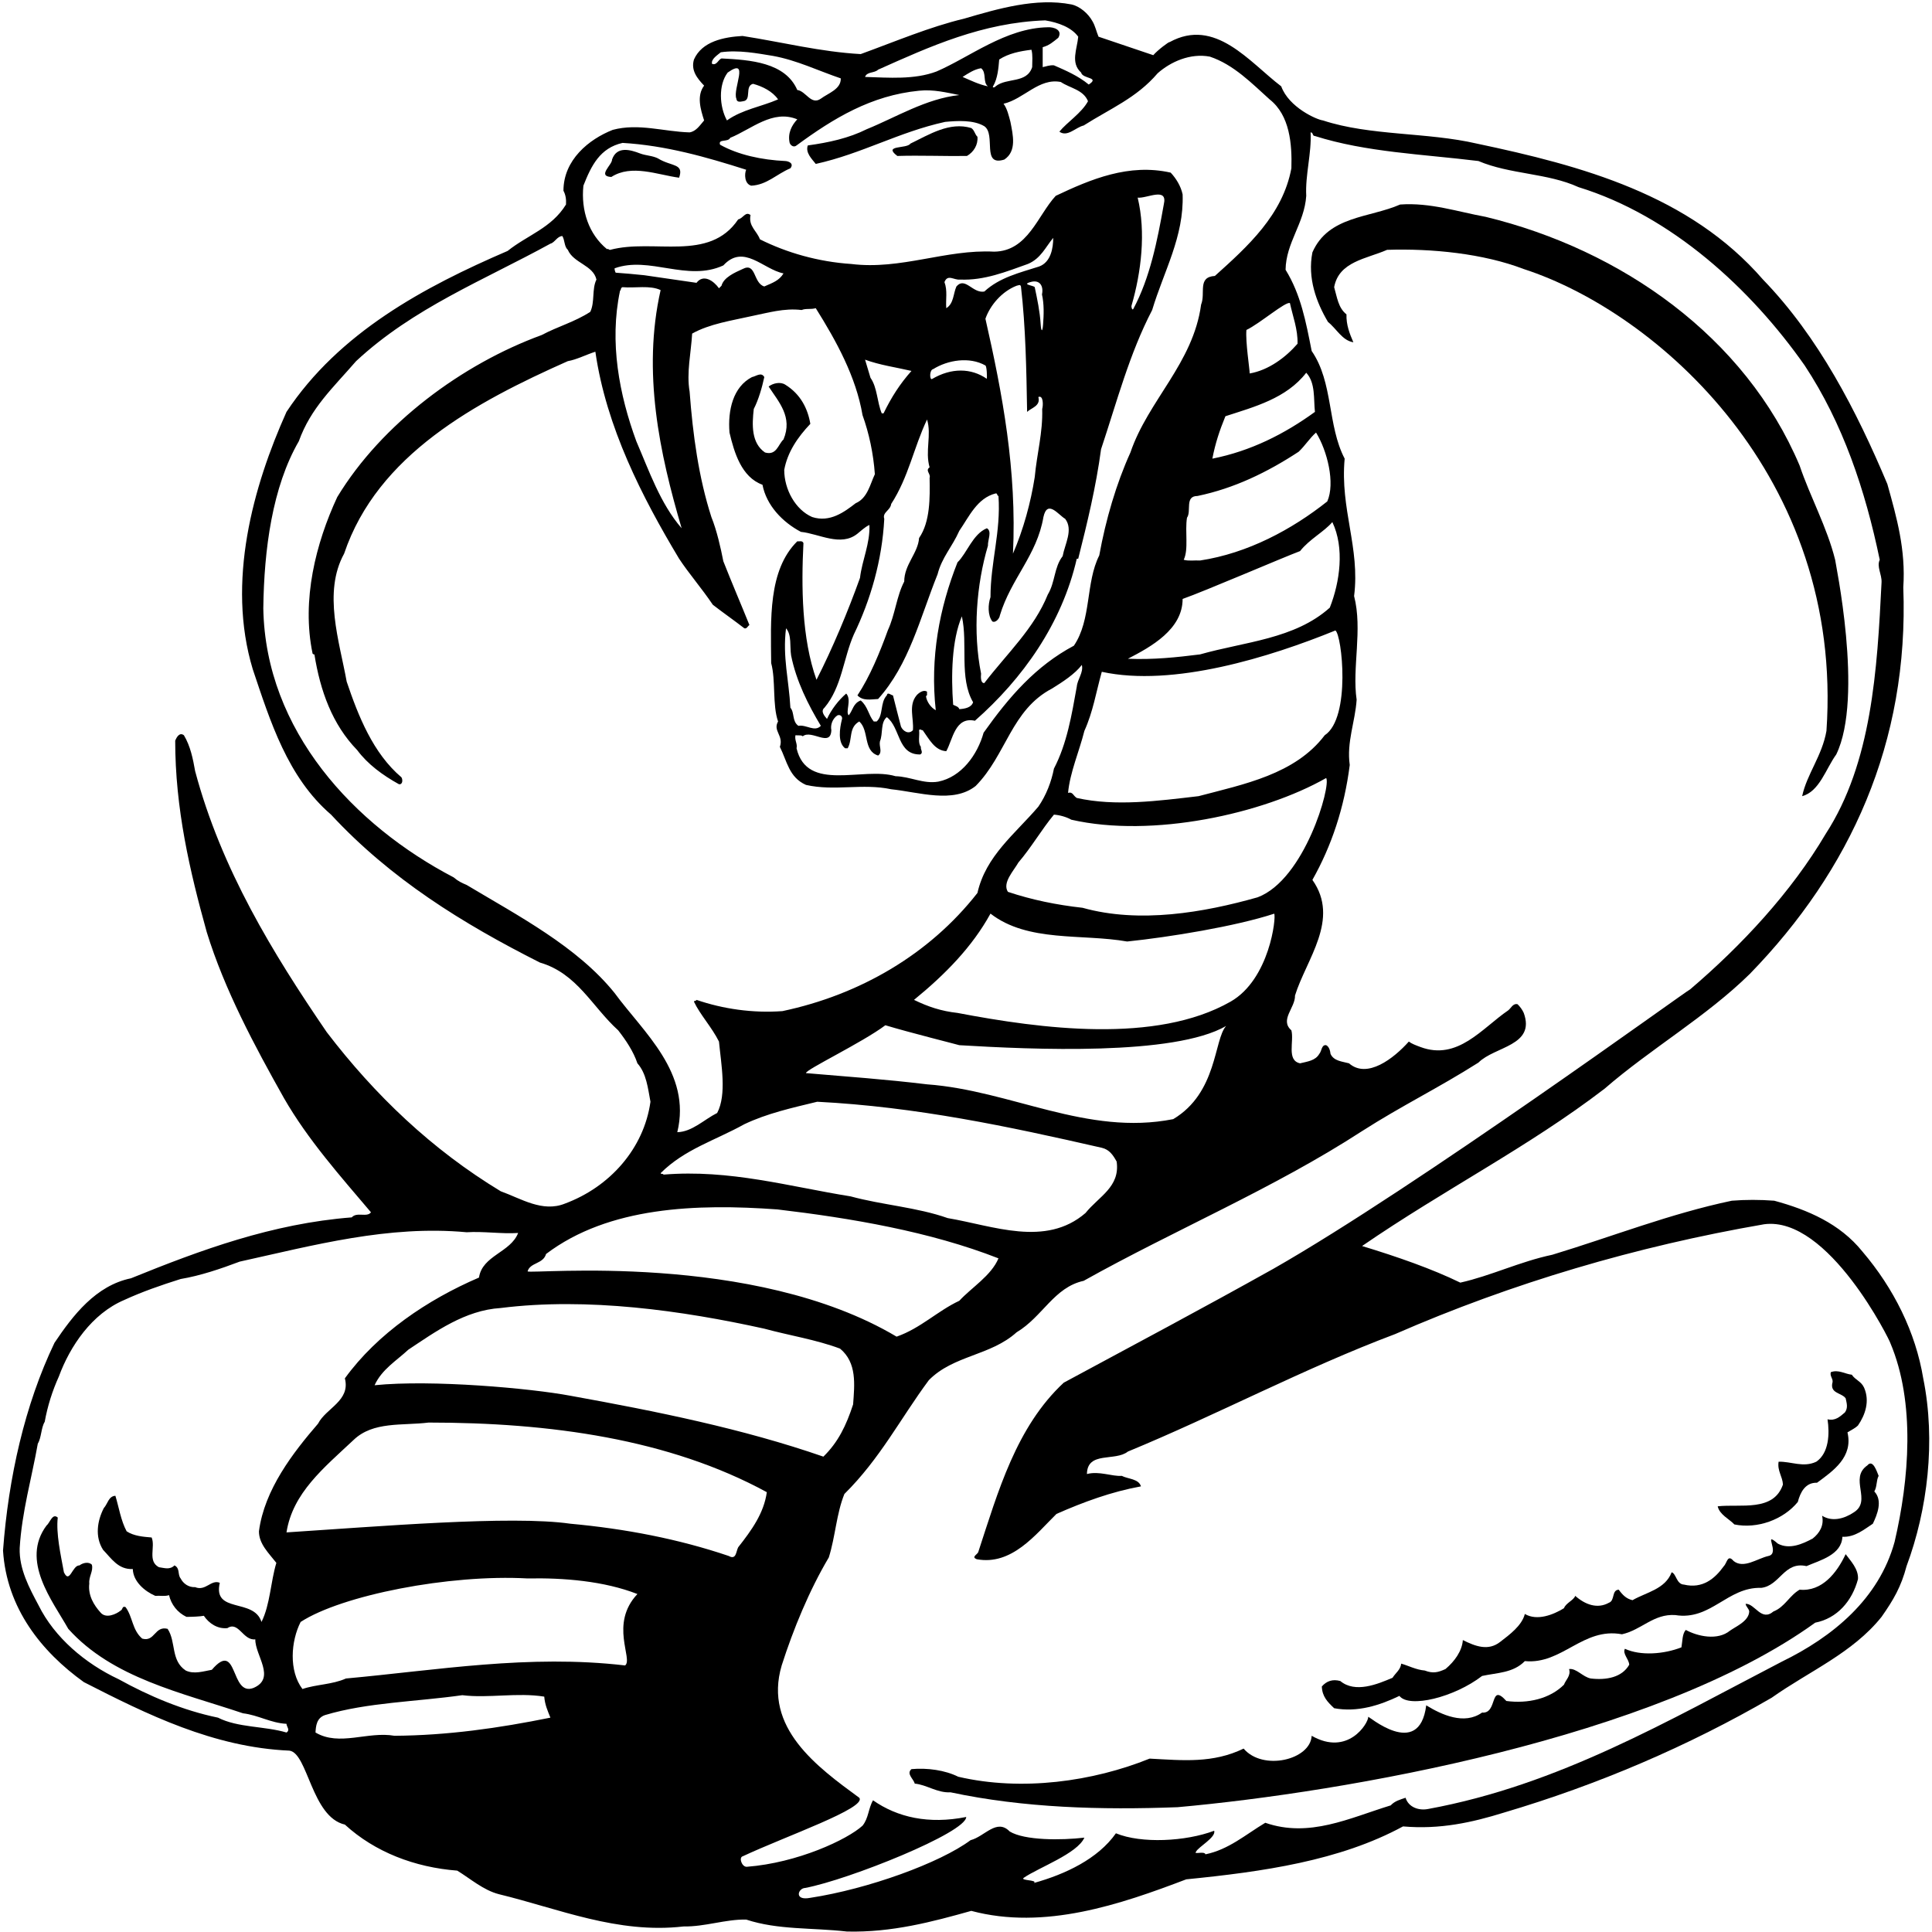 <?xml version="1.0" encoding="UTF-8"?>
<svg xmlns="http://www.w3.org/2000/svg" xmlns:xlink="http://www.w3.org/1999/xlink" width="469pt" height="469pt" viewBox="0 0 469 469" version="1.1">
<g id="surface1">
<path style=" stroke:none;fill-rule:nonzero;fill:rgb(0%,0%,0%);fill-opacity:1;" d="M 466.871 334.598 C 465.023 323.422 459.746 312.773 452.09 303.797 C 446.633 297.02 438.801 293.676 430.703 291.477 C 427.184 291.211 423.754 291.211 420.406 291.477 C 405.359 294.645 391.367 300.188 376.848 304.59 C 368.93 306.262 361.977 309.691 354.496 311.363 C 347.633 308.02 339.289 305.109 330.648 302.477 C 350.621 288.746 371.039 278.453 389.52 264.285 C 400.785 254.516 414.16 246.859 424.809 236.387 C 449.098 211.395 463.441 180.332 462.031 142.578 C 462.648 133.426 460.449 125.684 458.16 117.5 C 450.68 99.723 441.441 81.77 427.977 67.867 C 410.113 47.273 383.977 40.234 358.543 34.867 C 346.398 32.051 332.672 33.02 321.145 29.234 C 319.648 29.059 312.887 26.074 311.023 20.961 C 303.277 15.066 295.008 4.152 283.918 10.227 C 283.832 10.051 281.016 12.16 279.961 13.395 C 275.473 11.898 271.07 10.402 266.672 8.906 C 266.145 7.676 265.879 6.266 265.176 5.121 C 264.207 3.363 262.184 1.516 260.07 1.074 C 251.535 -0.598 242.207 2.129 234.109 4.508 C 225.664 6.531 217.391 10.051 208.941 13.129 C 199.262 12.602 189.848 10.227 180.254 8.73 C 175.68 8.992 170.398 10.051 168.461 14.449 C 167.672 17.09 169.254 19.027 170.926 20.785 C 169.078 23.25 170.047 26.508 170.926 29.234 C 169.871 30.465 168.988 31.875 167.406 32.137 C 161.156 31.961 154.996 29.852 148.75 31.523 C 142.941 33.809 136.781 38.824 136.781 46.305 C 137.309 47.273 137.484 48.418 137.398 49.648 C 133.879 55.371 128.07 57.043 123.23 60.914 C 102.988 69.629 82.309 80.715 69.547 99.988 C 61.453 118.027 54.941 141.258 61.363 162.469 C 65.59 175.051 69.812 188.691 80.371 197.758 C 94.805 213.332 112.23 224.156 131.062 233.66 C 140.125 236.301 143.734 244.395 150.07 250.117 C 151.918 252.492 153.766 255.219 154.734 258.125 C 156.934 260.59 157.285 264.195 157.902 267.453 C 156.316 278.805 148.047 288.133 137.133 292.18 C 131.676 294.379 126.484 290.949 121.559 289.188 C 104.836 279.066 91.02 265.867 79.316 250.555 C 66.207 231.371 53.711 210.957 47.371 187.195 C 46.844 184.203 46.227 181.121 44.645 178.484 C 43.59 177.691 42.887 178.922 42.531 179.805 C 42.531 196.262 46.051 211.395 50.188 226.27 C 54.5 240.262 61.805 253.898 68.934 266.57 C 74.742 276.691 82.75 285.668 90.055 294.293 C 89.086 295.613 86.621 294.117 85.391 295.523 C 66.117 297.02 48.691 303.445 31.797 310.309 C 23.262 312.07 17.715 319.285 13.227 325.973 C 6.012 341.02 2.051 358.711 0.734 376.398 C 1.613 390.391 10.059 400.949 20.355 408.34 C 35.668 416.172 51.859 424.18 70.254 424.973 C 74.734 425.562 75.621 441.078 83.719 442.926 C 91.02 449.613 100.699 453.309 110.996 454.102 C 114.164 456.039 117.336 458.855 121.117 459.824 C 135.637 463.344 149.895 469.504 165.91 467.656 C 171.191 467.742 176.031 465.895 181.133 465.98 C 188.879 468.535 197.148 467.918 205.598 468.887 C 216.512 469.152 226.367 466.512 235.781 463.871 C 253.559 468.621 272.039 462.285 287.969 456.215 C 306.535 454.367 325.191 451.727 340.59 443.367 C 349.566 444.156 357.398 442.398 365.055 440.023 C 387.938 433.246 409.762 423.918 430.09 412.125 C 439.152 405.703 449.715 401.301 456.754 392.5 C 459.656 388.363 461.504 385.199 462.824 380.18 C 467.93 366.453 469.953 349.82 466.871 334.598 Z M 213.164 16.914 C 225.75 11.281 238.512 5.473 253.734 4.945 C 256.902 5.473 260.07 6.617 261.742 8.906 C 261.48 11.898 259.809 15.242 262.445 17.617 C 262.801 19.203 267.109 18.676 264.297 20.523 C 261.742 18.41 258.664 17.09 255.848 15.859 C 254.789 15.77 254 16.121 253.117 16.297 C 253.117 14.977 253.117 13.129 253.117 11.457 C 254.703 11.02 255.582 10.227 256.902 9.172 C 258.047 7.234 255.758 6.531 254.352 6.617 C 244.145 6.793 235.344 13.922 227.336 17.355 C 221.965 19.379 215.805 18.852 209.996 18.676 C 210.438 17.355 212.285 17.793 213.164 16.914 Z M 250.566 16.297 C 249.246 20.348 244.406 18.762 241.68 20.961 C 241.457 21.309 240.836 21.309 241.062 20.961 C 242.207 19.027 242.383 16.473 242.559 14.449 C 244.848 12.953 247.574 12.426 250.391 12.074 C 250.742 13.395 250.566 14.891 250.566 16.297 Z M 239.828 20.961 C 237.629 20.523 235.52 19.465 233.672 18.676 C 235.078 17.793 236.484 16.824 238.16 16.562 C 239.566 17.617 238.512 19.992 239.828 20.961 Z M 174.973 12.691 C 179.285 12.074 183.863 12.953 187.645 13.57 C 193.453 14.625 198.645 17.18 204.102 19.027 C 204.191 21.664 201.023 22.633 199.262 23.953 C 196.887 25.625 195.652 22.105 193.543 21.844 C 190.637 15.152 182.191 14.539 175.148 14.188 C 174.359 14.449 174.008 15.945 172.863 15.508 C 172.512 14.363 174.27 13.305 174.973 12.691 Z M 178.758 23.953 C 178.848 24.836 179.578 24.746 180.43 24.57 C 182.543 24.305 180.695 20.875 182.805 20.348 C 185.094 20.961 187.559 22.195 188.879 24.129 C 184.828 25.891 180.164 26.594 176.469 29.234 C 174.621 25.891 174.359 20.609 176.645 17.617 C 182.102 13.746 177.789 21.664 178.758 23.953 Z M 141.621 45.074 C 143.559 40.145 145.672 35.922 151.125 34.691 C 161.598 35.305 171.453 38.121 181.133 41.203 C 180.695 42.172 180.695 44.633 182.367 45.074 C 186.148 44.898 188.527 42.258 191.871 40.852 C 192.84 39.617 191.336 39.117 190.637 39.09 C 184.918 38.824 179.199 37.594 174.797 35.129 C 174.27 33.633 176.734 34.602 177.262 33.457 C 182.453 31.348 187.559 26.508 193.543 28.969 C 192.223 30.379 191.164 32.312 191.695 34.691 C 191.957 35.395 192.75 35.836 193.367 35.305 C 202.344 28.707 211.492 23.16 223.109 22.02 C 226.629 21.664 229.711 22.457 232.879 23.074 C 224.781 23.953 217.391 28.531 210.438 31.348 C 206.039 33.547 201.199 34.602 196.094 35.305 C 195.477 37.066 197.062 38.562 198.031 39.793 C 209.207 37.328 218.184 32.051 229.445 29.586 C 232.352 29.32 236.312 29.059 238.949 30.641 C 241.855 32.664 238.16 40.496 243.789 38.738 C 246.871 36.715 245.902 32.754 245.285 29.586 C 244.934 28.266 244.496 26.328 243.613 25.188 C 248.543 24.043 252.238 18.852 257.52 19.906 C 259.719 21.402 262.977 21.754 264.117 24.57 C 262.535 27.473 259.016 29.676 257.168 31.961 C 259.102 33.371 261.129 30.906 263.062 30.465 C 269.574 26.328 275.91 23.777 281.016 17.793 C 284.184 14.977 288.965 12.852 293.688 13.746 C 299.496 15.684 303.895 20.258 308.207 24.129 C 313.137 28.004 313.664 35.043 313.488 40.852 C 311.375 52.203 302.84 59.859 294.918 66.984 C 290.605 67.25 292.719 71.121 291.574 73.938 C 289.641 88.195 278.727 97.172 274.414 109.844 C 270.984 117.41 268.43 126.121 266.848 134.836 C 263.504 141.434 265 150.41 260.688 156.746 C 251.445 161.676 245.023 169.066 238.773 177.867 C 237.277 183.234 233.406 188.605 227.773 189.746 C 224.164 190.363 220.996 188.516 217.391 188.426 C 209.469 186.051 195.918 192.477 193.367 181.652 C 193.629 180.508 192.84 179.715 193.102 178.484 C 193.719 178.57 194.598 178.395 194.863 178.746 C 196.973 176.988 201.637 181.562 201.812 177.254 C 201.551 176.02 202.078 174.438 203.309 173.645 C 204.016 173.379 204.629 173.996 204.367 174.699 C 203.84 176.812 203.309 180.242 205.156 181.652 C 205.422 181.652 205.598 181.652 205.773 181.652 C 207.008 179.453 205.949 176.637 208.59 175.141 C 211.055 177.34 209.469 182.27 213.164 183.41 C 214.309 182.621 213.344 181.211 213.605 179.98 C 214.398 178.043 213.695 175.402 215.277 174.086 C 218.621 176.637 217.828 183.234 223.375 183.148 C 224.254 182.707 223.375 181.914 223.551 181.301 C 222.758 180.332 223.285 178.57 223.109 177.254 C 223.375 176.812 223.637 177.34 223.988 177.254 C 225.574 179.453 226.895 182.18 229.711 182.355 C 231.297 179.539 231.824 173.906 236.664 174.965 C 248.277 164.754 257.781 151.379 261.391 135.629 C 261.48 135.629 261.656 135.629 261.742 135.629 C 263.941 126.914 266.055 118.203 267.285 109.051 C 271.16 97.434 274.152 85.906 279.695 75.258 C 282.512 65.844 287.438 57.48 287.086 47.188 C 286.648 45.16 285.504 43.312 284.184 41.906 C 274.062 39.617 264.824 43.488 256.285 47.539 C 251.887 52.289 249.512 61.004 241.328 61.09 C 229.621 60.477 218.711 65.578 206.652 64.082 C 198.645 63.555 190.988 61.355 184.477 58.098 C 183.688 55.984 181.66 54.93 182.191 52.203 C 180.957 51.234 180.43 52.992 179.199 53.258 C 172.156 63.73 158.695 57.836 148.133 60.648 C 147.871 60.738 147.695 60.297 147.344 60.477 C 142.941 56.867 141.004 51.145 141.621 45.074 Z M 298.703 243.164 C 280.621 253.449 252.766 249.766 232.438 245.891 C 228.48 245.453 225.312 244.395 221.879 242.723 C 229.535 236.477 236.047 229.789 240.445 221.781 C 249.512 228.82 262.711 226.621 273.621 228.555 C 283.832 227.5 299.902 224.883 309.316 221.801 C 309.848 222.594 308.219 237.754 298.703 243.164 Z M 225.047 263.227 C 214.84 261.996 205.949 261.379 195.652 260.5 C 195.477 259.707 209.293 253.109 214.926 248.883 C 220.734 250.645 232.703 253.637 232.879 253.723 C 250.566 254.781 285.02 256.344 297.648 249.059 C 294.656 252.316 295.566 265.254 284.801 271.676 C 263.855 275.812 245.465 264.723 225.047 263.227 Z M 263.504 294.469 C 253.824 302.828 241.062 297.547 230.062 295.699 C 222.582 293.062 214.223 292.531 206.477 290.422 C 191.605 288.047 177.176 283.82 161.07 285.141 C 160.895 284.789 160.543 285.141 160.367 284.789 C 166.176 278.98 173.566 276.867 180.695 272.906 C 186.238 270.27 192.223 268.949 198.383 267.453 C 222.406 268.684 244.758 273.438 267.465 278.629 C 269.312 279.066 270.191 280.387 271.07 281.973 C 271.949 288.133 266.758 290.422 263.504 294.469 Z M 305.305 217.82 C 292.277 221.516 276.613 224.242 262.801 220.371 C 256.465 219.668 250.48 218.438 244.672 216.5 C 243.262 214.301 246.078 211.395 247.223 209.371 C 250.391 205.676 252.855 201.363 255.848 197.758 C 257.168 197.844 258.84 198.285 260.07 198.988 C 279.695 203.477 306.566 197.602 321.934 188.867 C 323.152 190.711 316.742 213.508 305.305 217.82 Z M 321.582 178.484 C 314.367 187.988 301.961 190.363 290.961 193.27 C 281.191 194.41 270.809 195.82 261.391 193.707 C 260.512 193.18 260.422 192.121 259.277 192.477 C 259.719 187.547 262.008 182.355 263.238 177.426 C 265.352 172.762 266.055 168.098 267.465 163.082 C 284.801 166.867 308.414 159.477 324.168 153.051 C 325.754 154.02 328.008 174.258 321.582 178.484 Z M 322.816 147.508 C 314.277 155.164 302.137 155.777 291.312 158.859 C 285.68 159.562 279.961 160.18 273.801 159.914 C 279.43 157.012 287.086 152.785 287.086 145.395 C 292.367 143.547 311.375 135.363 315.598 133.777 C 317.887 130.875 321.406 129.113 323.43 126.738 C 326.422 132.988 325.277 141.258 322.816 147.508 Z M 291.312 136.066 C 289.992 135.98 288.582 136.242 287.352 135.891 C 288.582 133.34 287.613 129.027 288.145 125.684 C 289.285 124.098 287.527 120.402 290.695 120.402 C 299.582 118.555 307.59 114.684 315.246 109.668 C 316.832 108.172 317.887 106.41 319.473 105.004 C 322.199 109.402 324.168 117.301 322.199 121.723 C 313.664 128.5 302.926 134.309 291.312 136.066 Z M 294.305 111.34 C 295.008 107.645 296.062 104.477 297.473 101.043 C 304.512 98.754 312.254 96.73 317.094 90.484 C 319.383 92.945 318.855 96.906 319.207 99.988 C 311.816 105.355 303.633 109.492 294.305 111.34 Z M 303.367 90.66 C 303.367 89.602 302.312 82.914 302.574 80.098 C 305.742 78.602 312.168 73.059 313.137 73.586 C 313.84 76.844 315.07 79.922 314.984 83.441 C 312.078 86.785 307.941 89.867 303.367 90.66 Z M 191.871 171.797 C 191.52 165.105 189.934 159.477 190.812 152.523 C 192.223 154.105 191.695 156.922 192.047 159.121 C 193.277 165.281 196.184 171.09 199.262 176.195 C 197.766 177.781 195.742 175.844 193.805 176.195 C 192.223 175.051 192.926 173.027 191.871 171.797 Z M 214.66 125.945 C 214.133 124.363 216.156 123.922 216.336 122.34 C 220.559 115.828 221.789 108.699 225.047 101.836 C 226.191 105.617 224.52 109.492 225.664 113.449 C 224.52 114.242 226.016 115.035 225.664 116.004 C 225.75 120.754 225.84 126.652 223.109 130.609 C 222.848 134.309 219.504 137.035 219.504 141.172 C 217.652 144.691 217.301 149.18 215.543 152.965 C 213.605 158.332 211.141 164.316 208.148 168.805 C 209.469 170.211 211.406 169.77 213.164 169.684 C 220.734 161.234 223.285 150.148 227.598 139.41 C 228.656 135.273 231.117 132.812 232.879 128.852 C 235.254 125.418 237.191 120.93 241.68 119.785 C 242.207 119.699 241.941 120.316 242.383 120.402 C 242.996 129.113 240.445 136.508 240.445 144.953 C 239.828 146.715 239.742 149.355 240.887 150.852 C 241.68 151.289 242.645 150.148 242.734 149.355 C 245.465 140.379 251.711 134.836 253.297 125.508 C 254.262 121.105 256.992 125.066 258.574 125.945 C 260.598 128.586 258.488 132.105 257.961 135.012 C 255.848 137.738 256.199 141.258 254.352 144.34 C 251.008 152.609 244.496 158.594 238.949 165.812 C 238.07 165.898 238.07 164.402 238.16 163.523 C 236.133 153.402 237.016 141.965 239.828 132.461 C 239.742 131.141 240.887 128.938 239.566 128.234 C 236.133 129.645 234.727 134.309 232.438 136.508 C 228.039 147.594 225.75 159.652 227.16 172.41 C 226.016 171.797 224.961 170.387 224.781 168.98 C 225.223 168.805 224.961 168.363 225.047 167.922 C 224.254 167.309 223.023 168.188 222.496 168.805 C 220.469 171.27 221.879 174.438 221.613 177.254 C 220.559 178.395 219.148 177.426 218.711 176.371 C 218.094 173.906 217.391 171.355 216.773 168.805 C 216.336 168.805 215.453 167.836 215.277 168.805 C 213.605 170.562 214.484 173.645 212.812 175.141 C 212.551 175.141 212.375 175.141 212.109 175.141 C 210.789 173.555 210.703 171.531 208.941 170.035 C 207.094 170.738 207.094 172.324 206.039 173.645 C 205.156 172.852 206.828 169.859 205.422 168.363 C 203.574 169.945 201.812 172.234 200.758 174.523 C 200.23 173.906 199.086 172.676 200.141 171.797 C 204.367 166.777 204.719 159.828 207.27 154.02 C 211.316 145.66 214.133 136.066 214.66 125.945 Z M 214.047 100.34 C 212.902 97.609 212.988 94.09 211.316 91.715 C 210.879 90.219 210.438 88.723 209.996 87.312 C 213.605 88.637 217.477 89.16 221.262 90.043 C 218.445 93.211 216.422 96.379 214.484 100.34 C 214.309 100.34 214.223 100.34 214.047 100.34 Z M 239.215 77.371 C 240.359 74.113 243.176 70.77 246.781 69.363 C 247.312 69.273 247.645 68.953 247.84 69.539 C 248.984 79.395 249.16 89.691 249.336 99.988 C 250.305 99.02 252.68 98.578 252.062 96.379 C 253.297 95.852 253.262 98.402 252.996 99.281 C 253.176 105.004 251.711 110.105 251.184 115.828 C 250.215 121.988 248.453 128.5 245.902 134.395 C 246.871 114.242 243.352 95.586 239.215 77.371 Z M 252.621 78.648 C 252.422 75.539 251.805 72.66 251.184 69.715 C 250.918 69.273 247.926 69.098 250.129 68.48 C 252.414 67.777 253.383 69.449 252.941 71.477 C 253.477 73.836 253.391 76.344 253.211 78.785 C 253.066 80.688 252.746 80.586 252.621 78.648 Z M 252.238 64.699 C 247.574 66.195 242.645 67.34 238.949 70.77 C 236.133 71.297 234.285 67.074 232.176 69.539 C 231.383 71.297 231.559 73.676 229.711 74.816 C 229.535 72.707 230.062 70.594 229.27 68.48 C 230.062 66.457 231.559 68.043 233.055 67.867 C 238.949 68.129 244.316 65.93 249.512 64.082 C 252.68 62.762 253.824 59.945 255.672 57.746 C 255.672 60.121 255.145 63.645 252.238 64.699 Z M 239.215 88.723 C 239.566 88.988 239.633 91.605 239.547 91.957 C 235.762 89.316 230.941 89.25 226.27 92 C 225.652 92.352 225.574 89.777 226.543 89.602 C 230.062 87.402 235.344 86.523 239.215 88.723 Z M 236.223 170.477 C 235.781 171.797 234.199 172.059 232.879 172.148 C 232.703 171.531 231.91 171.355 231.383 171.09 C 230.855 163.965 231.031 155.426 233.496 149.617 C 234.992 156.309 232.789 164.578 236.223 170.477 Z M 276.176 47.977 C 278.375 48.242 283.566 45.25 282.512 49.648 C 280.926 58.539 279.168 67.426 275.117 74.996 C 274.855 75.434 274.59 74.555 274.68 74.203 C 277.055 66.02 278.199 56.426 276.176 47.977 Z M 165.469 128.234 C 160.277 122.25 157.551 114.242 154.469 107.113 C 150.336 95.852 147.871 83.09 150.512 70.594 C 150.863 70.242 150.598 69.891 151.125 69.715 C 154.207 69.98 157.727 69.188 160.367 70.418 C 155.879 90.309 160.102 110.02 165.469 128.234 Z M 156.406 66.812 C 153.766 66.547 152.008 66.371 149.453 66.195 C 149.277 65.844 149.191 65.488 149.191 65.137 C 157.637 62.059 166.789 68.48 175.59 64.434 C 180.52 59.066 185.27 65.402 190.199 66.371 C 189.141 68.129 187.559 68.656 185.535 69.539 C 182.805 68.746 183.598 63.555 180.254 65.312 C 178.316 66.195 175.68 67.34 175.148 69.363 C 174.973 69.539 174.797 69.715 174.535 69.98 C 173.215 68.129 170.75 66.457 169.078 68.656 C 164.855 68.043 160.629 67.426 156.406 66.812 Z M 149.191 241.051 C 140.125 229.789 125.781 222.309 113.285 214.828 C 112.055 214.301 111.262 213.949 110.117 212.98 C 86.004 200.395 64.445 177.426 63.918 147.684 C 64.094 133.34 66.117 118.203 72.539 107.113 C 75.445 99.02 80.812 94.18 86.445 87.668 C 100.348 74.73 117.422 68.043 133.613 59.152 C 134.672 58.891 135.285 57.305 136.52 57.305 C 137.133 58.363 136.957 59.859 137.84 60.648 C 139.246 63.906 143.996 64.348 144.789 67.867 C 143.645 70.152 144.438 73.324 143.293 75.699 C 139.512 78.16 135.461 79.219 131.504 81.328 C 112.23 88.371 92.691 102.805 81.867 120.668 C 76.676 131.844 73.156 145.66 75.887 158.684 C 76.062 158.77 76.148 158.945 76.324 158.859 C 77.734 167.66 80.637 175.844 86.711 182.09 C 89.262 185.523 92.867 188.164 96.828 190.363 C 97.797 190.539 97.797 189.219 97.445 188.691 C 90.582 182.883 86.973 173.82 84.156 165.461 C 82.398 155.691 78.348 143.812 83.539 134.395 C 91.637 110.371 115.484 97.609 137.84 87.668 C 139.949 87.312 142.324 86.082 144.527 85.379 C 147.164 103.684 155.879 120.668 164.855 135.629 C 167.23 139.234 170.309 142.754 173.039 146.805 C 175.414 148.652 178.316 150.676 180.695 152.523 C 181.309 152.699 181.484 151.996 181.926 151.73 C 179.902 146.715 177.703 141.609 175.59 136.242 C 174.973 133.074 174.008 128.762 172.688 125.508 C 169.605 115.914 168.199 105.617 167.406 95.059 C 166.613 90.484 167.758 85.645 168.023 80.98 C 172.246 78.602 177.703 77.812 182.367 76.754 C 186.324 75.961 190.375 74.73 194.598 75.258 C 195.652 74.816 196.711 75.172 198.031 74.816 C 203.047 82.828 207.797 91.449 209.383 100.777 C 210.965 105.18 212.023 110.105 212.375 115.121 C 211.23 117.5 210.613 120.93 207.711 122.164 C 204.98 124.273 201.461 126.914 197.148 125.508 C 193.102 123.746 190.375 118.82 190.375 114.066 C 191.164 109.754 193.629 106.148 196.711 102.891 C 196.094 99.195 194.336 95.676 190.637 93.387 C 189.406 92.594 187.645 93.035 186.59 93.828 C 189.055 97.609 192.484 101.219 190.199 106.676 C 188.879 107.906 188.527 110.637 185.711 109.844 C 182.367 107.555 182.543 103.156 182.98 99.281 C 184.125 97.082 185.008 94.004 185.535 91.539 C 184.828 90.219 183.512 91.363 182.543 91.539 C 177.965 93.914 176.645 99.547 177.086 105.004 C 178.23 109.844 179.988 115.828 185.094 117.676 C 186.062 122.691 189.934 126.738 194.422 129.113 C 198.82 129.555 204.102 132.812 208.148 129.555 C 208.941 128.938 209.996 127.883 211.055 127.441 C 211.23 132.02 209.293 135.891 208.766 140.289 C 205.863 148.387 202.078 157.449 198.207 165.02 C 194.598 154.988 194.512 142.227 195.039 131.844 C 194.773 131.141 194.07 131.492 193.543 131.402 C 186.414 138.441 187.117 150.5 187.207 160.973 C 188.352 165.195 187.469 171.09 188.879 175.141 C 187.559 177.426 190.285 178.57 189.316 181.301 C 191.078 184.82 191.52 188.691 195.652 190.539 C 202.605 192.121 209.383 190.102 216.336 191.594 C 223.109 192.301 231.383 195.117 236.84 190.805 C 244.316 183.234 245.465 172.324 255.406 167.133 C 257.961 165.547 260.949 163.609 262.621 161.41 C 263.062 163.258 261.566 164.844 261.391 166.691 C 260.16 173.555 259.016 180.508 255.848 186.578 C 255.23 189.746 254 193.004 252.062 195.82 C 246.344 202.508 239.301 207.785 237.277 216.766 C 225.574 231.723 208.68 241.492 189.934 245.453 C 182.719 245.98 175.504 244.926 169.078 242.723 C 168.988 243.074 168.551 242.812 168.461 243.164 C 169.957 246.332 172.773 249.324 174.535 252.844 C 175.062 258.387 176.469 265.691 174.094 270.18 C 170.926 271.766 168.023 274.758 164.414 274.844 C 167.934 260.41 156.141 250.555 149.191 241.051 Z M 132.559 304.41 C 147.781 292.887 169.164 292.18 188.703 293.59 C 206.566 295.699 225.75 298.957 242.383 305.469 C 240.621 309.691 235.781 312.598 232.879 315.766 C 227.598 318.23 223.465 322.453 217.652 324.477 C 182.816 303.754 129.125 309.34 128.07 308.637 C 128.688 306.438 131.855 306.879 132.559 304.41 Z M 207.094 340.934 C 205.422 346.035 203.484 350.086 199.879 353.605 C 180.344 346.828 159.398 342.605 138.453 338.82 C 128.82 337.012 104.836 334.859 90.934 336.27 C 92.691 332.398 96.301 330.285 99.117 327.645 C 105.629 323.332 112.844 318.055 121.559 317.523 C 142.59 314.887 165.645 318.141 185.535 322.539 C 191.695 324.215 198.031 325.18 203.926 327.383 C 208.062 330.812 207.445 336.094 207.094 340.934 Z M 69.547 420.574 C 64.18 418.988 57.758 419.43 52.918 416.965 C 44.383 415.207 36.109 411.684 28.805 407.637 C 20.707 403.852 13.227 397.52 9.355 389.684 C 7.156 385.551 4.605 380.887 4.781 375.781 C 5.309 366.98 7.684 358.887 9.18 350.438 C 10.059 349.027 9.973 346.566 10.852 345.156 C 11.555 341.285 12.699 337.676 14.285 334.156 C 17.012 326.766 22.293 318.934 30.125 315.59 C 34.523 313.566 39.102 311.98 43.852 310.484 C 48.605 309.691 53.531 308.02 58.195 306.262 C 76.148 302.301 94.277 297.371 113.285 299.133 C 117.336 298.867 121.734 299.574 125.781 299.309 C 123.934 304.062 117.07 304.766 116.277 310.133 C 103.781 315.5 91.637 323.684 83.719 334.598 C 85.125 340.055 79.141 341.812 77.207 345.598 C 71.133 352.637 64.18 361.613 62.859 371.734 C 62.859 374.812 65.238 377.012 67.086 379.391 C 65.676 384.055 65.59 389.508 63.477 393.734 C 61.629 387.836 51.598 391.797 53.355 384.23 C 51.246 383.348 49.926 386.34 47.371 385.285 C 45.789 385.375 44.469 384.406 43.852 383.172 C 43.059 382.207 43.766 380.711 42.355 380.004 C 41.215 381.148 39.895 380.621 38.574 380.445 C 35.758 378.949 37.781 375.516 36.812 373.23 C 34.699 373.055 32.5 372.879 30.742 371.734 C 29.332 369.094 28.895 366.012 28.012 363.109 C 26.34 363.195 26.164 365.047 25.195 366.102 C 23.613 369.18 22.996 373.055 25.02 376.223 C 27.043 378.332 28.715 381.062 32.238 380.887 C 32.324 383.879 35.051 386.254 37.691 387.398 C 38.836 387.309 40.07 387.574 41.035 387.223 C 41.566 389.508 43.059 391.445 45.262 392.5 C 46.758 392.5 48.605 392.414 49.484 392.238 C 50.719 394.086 52.828 395.492 55.203 395.23 C 57.934 393.469 58.988 398.309 61.98 397.957 C 61.895 401.828 67.086 407.375 61.539 409.75 C 55.82 411.949 57.844 397.871 51.422 405.348 C 49.398 405.703 47.109 406.492 45.086 405.527 C 41.391 403.062 42.797 398.574 40.684 395.406 C 37.516 394.613 37.605 398.66 34.523 397.781 C 32.059 395.668 32.238 392.5 30.477 390.125 C 29.598 389.773 29.859 390.742 29.246 391.004 C 28.277 391.797 25.723 393.031 24.406 391.445 C 22.82 389.684 21.324 387.309 21.676 384.406 C 21.5 382.734 22.73 381.324 22.293 379.828 C 21.5 379.039 20.094 379.391 19.301 380.004 C 17.539 379.918 16.926 384.668 15.516 381.676 C 14.723 377.363 13.582 372.262 14.02 368.391 C 12.699 367.246 12.172 369.621 11.293 370.324 C 4.957 378.859 12.699 388.543 16.574 395.406 C 27.309 407.375 44.117 410.895 58.988 415.91 C 62.684 416.348 65.766 418.285 69.547 418.461 C 69.547 419.164 70.516 419.957 69.547 420.574 Z M 95.773 421.367 C 89.262 420.223 82.398 424.008 76.59 420.574 C 76.676 418.988 76.852 417.055 78.879 416.348 C 89.086 413.27 101.141 413.094 112.23 411.512 C 118.566 412.301 125.605 410.805 132.117 411.863 C 132.293 413.887 132.91 415.207 133.613 416.965 C 121.027 419.52 108.621 421.277 95.773 421.367 Z M 151.742 404.293 C 128.336 401.566 106.156 405.438 83.98 407.461 C 80.637 408.957 76.766 408.871 73.422 410.016 C 70.078 405.613 70.605 398.398 72.98 393.734 C 82.984 387.246 109.062 382.117 128.07 383.172 C 136.781 382.996 146.637 383.789 154.734 386.957 C 147.887 394.211 153.766 402.797 151.742 404.293 Z M 176.91 377.719 C 164.68 373.582 151.828 371.117 138.453 369.887 C 124.055 367.812 91.461 370.59 69.547 371.996 C 71.043 362.406 78.613 356.332 85.828 349.559 C 90.582 344.98 97.711 346.125 104.047 345.332 C 133.438 345.332 162.391 349.293 186.148 362.23 C 185.445 367.332 182.453 371.469 179.199 375.605 C 178.672 376.574 178.758 378.773 176.91 377.719 Z M 459.922 374.285 C 456.137 388.102 444.961 397.34 432.465 403.414 C 405.008 417.668 378.344 433.336 346.664 439.141 C 344.375 439.582 341.91 438.703 341.207 436.414 C 339.887 436.855 338.566 437.207 337.602 438.262 C 327.566 441.344 317.844 446.203 307.152 442.484 C 302.312 445.391 298.262 448.996 292.633 450.141 C 292.367 449.262 289.641 450.297 290.344 449.504 C 290.871 448.359 295.27 446.008 294.742 444.422 C 287.867 447.027 277.055 447.59 270.895 445.039 C 266.496 451.285 258.574 454.98 251.008 457.094 C 251.949 456.312 247.484 456.559 248.543 455.828 C 252.137 453.352 261.539 449.969 263.238 446.094 C 257.617 446.754 248.719 446.797 245.109 444.598 C 241.941 441.344 239.039 445.832 235.605 446.711 C 228.188 452.234 210.723 458.562 196.711 460.703 C 192.66 461.492 193.723 458.348 195.469 458.305 C 206.113 456.281 234.551 444.863 234.551 441.078 C 225.441 442.902 217.828 441.164 211.934 437.031 C 210.789 438.965 210.879 441.344 209.383 443.191 C 205.695 446.559 193.633 452.211 181.309 453.168 C 180.105 453.266 179.238 450.875 180.344 450.602 C 190.809 445.707 210.527 438.879 208.59 436.414 C 198.383 428.934 185.27 419.43 189.758 404.293 C 192.574 395.492 196.445 386.078 201.199 378.07 C 202.781 373.055 203.047 367.422 204.98 362.668 C 213.695 354.047 218.621 344.277 225.484 335.035 C 231.469 328.965 240.445 329.141 246.781 323.422 C 253.117 319.637 255.848 312.508 263.062 310.926 C 285.238 298.516 309.086 288.574 330.648 274.578 C 340.414 268.332 349.039 264.195 358.895 257.949 C 362.855 253.988 372.801 253.898 369.895 245.891 C 369.543 245.102 369.016 244.395 368.398 243.781 C 367.258 243.516 366.816 244.746 366.113 245.277 C 359.777 249.59 353.867 257.551 344.816 254.164 C 343.535 253.688 342.703 253.371 342 252.844 C 338.305 256.98 331.867 261.953 327.48 258.125 C 325.895 257.684 323.781 257.598 322.992 255.836 C 322.902 255.043 322.641 254.074 321.934 253.723 C 320.789 253.547 320.879 255.133 320.262 255.836 C 319.297 257.508 317.359 257.684 315.598 258.125 C 312.254 257.422 314.191 252.758 313.488 250.117 C 310.582 247.562 314.453 244.66 314.367 241.668 C 317.094 232.867 325.367 223.188 318.59 213.598 C 323.254 205.324 326.336 196.086 327.656 185.699 C 326.863 180.156 328.977 175.227 329.328 169.859 C 328.184 162.113 330.824 152.875 328.711 144.691 C 330.207 132.988 325.277 123.57 326.422 111.34 C 322.199 103.242 323.695 92.859 318.414 85.203 C 317.008 78.074 315.773 71.477 312.078 65.488 C 312.168 58.891 316.656 54.227 317.094 47.539 C 316.832 42.434 318.414 37.242 318.152 32.137 C 318.855 32.137 318.504 33.02 319.207 33.02 C 331.703 36.977 345.344 37.418 358.895 39.09 C 366.551 42.348 375.703 41.992 383.184 45.426 C 405.801 52.379 425.07 70.152 438.098 88.723 C 447.336 102.715 452.793 118.906 456.312 135.891 C 455.52 137.562 456.84 139.41 456.754 141.348 C 455.695 162.645 454.379 185.172 443.199 202.422 C 434.84 216.59 422.785 229.523 410.289 240.172 C 409.848 240.172 343.848 288.219 309.086 308.02 C 291.926 317.613 275.207 326.5 258.223 335.652 C 246.695 346.391 242.297 362.055 237.453 376.836 C 237.102 377.453 235.781 377.98 237.102 378.508 C 245.641 380.094 251.445 372.438 256.465 367.508 C 263.062 364.605 269.75 362.141 276.969 360.82 C 276.438 358.973 273.887 359.062 272.305 358.27 C 269.926 358.445 266.848 357.035 263.855 357.828 C 263.941 352.195 270.719 354.836 273.801 352.371 C 295.359 343.484 316.656 332.133 338.656 323.859 C 367.078 311.453 397.176 302.562 428.238 297.195 C 443.902 295.086 458.953 325.797 458.863 325.973 C 465.023 340.492 463.441 359.238 459.922 374.285 "/>
<path style=" stroke:none;fill-rule:nonzero;fill:rgb(0%,0%,0%);fill-opacity:1;" d="M 217.828 37.859 C 223.285 37.684 229.621 37.945 234.727 37.859 C 236.398 36.891 237.453 35.129 237.277 33.195 C 236.664 32.664 236.574 31.609 235.781 31.082 C 230.504 29.496 225.574 32.664 220.996 34.867 C 220.117 36.188 214.223 35.129 217.828 37.859 "/>
<path style=" stroke:none;fill-rule:nonzero;fill:rgb(0%,0%,0%);fill-opacity:1;" d="M 148.398 42.961 C 153.324 39.793 159.574 42.434 164.855 43.137 C 166.086 39.617 163.078 40.492 159.75 38.473 C 158.43 37.77 156.824 37.809 155.352 37.242 C 153.02 36.344 149.719 35.395 148.574 38.738 C 148.66 39.969 144.879 42.785 148.398 42.961 "/>
<path style=" stroke:none;fill-rule:nonzero;fill:rgb(0%,0%,0%);fill-opacity:1;" d="M 443.379 177.426 C 442.32 183.5 438.625 187.898 437.48 193.27 C 441.703 192.121 443.199 186.668 445.754 183.148 C 452.527 169.242 445.398 135.98 445.488 135.891 C 443.551 128.059 439.414 120.578 436.863 113.012 C 423.664 81.77 393.656 60.648 360.656 52.641 C 353.879 51.41 347.191 49.121 339.887 49.648 C 332.496 52.906 322.465 52.379 318.59 61.266 C 317.359 67.516 319.559 73.41 322.375 78.16 C 324.488 79.836 325.809 82.648 328.535 83.09 C 327.656 81.066 326.773 78.867 326.863 76.312 C 324.84 74.73 324.574 72.09 323.871 69.715 C 325.016 63.465 331.703 62.852 336.719 60.648 C 347.543 60.297 360.039 61.531 369.895 65.312 C 402.191 75.785 447.645 115.652 443.379 177.426 "/>
<path style=" stroke:none;fill-rule:nonzero;fill:rgb(0%,0%,0%);fill-opacity:1;" d="M 421.023 370.062 C 426.566 371.207 432.902 368.918 436.426 364.605 C 437.039 362.23 438.273 359.852 441.09 359.941 C 445.047 357.035 449.891 353.691 448.48 347.711 C 449.359 347.18 450.418 346.652 451.031 346.035 C 452.793 343.484 453.938 340.141 452.527 336.887 C 451.824 335.301 450.418 335.035 449.535 333.719 C 447.863 333.539 446.281 332.398 444.434 333.102 C 444.168 334.07 444.961 334.598 444.871 335.477 C 444.078 338.293 446.984 338.027 448.039 339.438 C 448.305 340.668 448.656 341.727 447.863 342.867 C 446.633 343.926 445.488 344.98 443.641 344.539 C 444.168 348.062 443.992 352.727 440.914 354.836 C 437.746 356.332 434.84 354.75 431.762 354.836 C 431.406 357.035 432.73 358.445 432.816 360.383 C 430.527 367.07 422.52 365.047 416.977 365.66 C 417.414 367.684 419.793 368.742 421.023 370.062 "/>
<path style=" stroke:none;fill-rule:nonzero;fill:rgb(0%,0%,0%);fill-opacity:1;" d="M 456.047 358.27 C 455.609 357.215 454.641 354.133 453.32 355.719 C 448.746 358.887 454.555 364.34 449.977 367.156 C 447.602 368.742 444.695 369.445 442.32 367.949 C 442.848 370.324 441.703 372.172 440.031 373.492 C 437.566 374.812 434.398 376.223 431.586 374.727 C 427.715 371.383 432.289 377.102 429.297 377.719 C 426.566 378.332 423.312 380.887 420.848 378.949 C 419.352 377.191 419.266 379.391 418.473 380.18 C 416.273 383.262 413.281 385.727 408.793 384.668 C 406.945 384.582 406.945 382.031 405.801 381.676 C 404.215 385.812 399.641 386.52 396.297 388.453 C 394.801 388.102 393.922 387.223 392.953 385.902 C 391.191 385.988 392.07 388.543 390.574 389.07 C 387.762 390.652 384.77 389.508 382.391 387.398 C 382.039 388.453 380.105 389.156 379.664 390.391 C 377.113 391.973 373.152 393.559 370.16 391.797 C 369.457 394.613 366.465 396.812 364.176 398.574 C 361.27 400.863 358.105 399.629 355.113 398.133 C 354.938 400.773 353.09 403.324 350.887 405.172 C 349.129 405.965 347.895 406.316 345.871 405.527 C 343.758 405.348 342 404.383 340.152 403.852 C 339.977 405.348 338.832 406.055 338.039 407.285 C 334.344 408.871 328.977 411.07 325.367 408.078 C 323.52 407.551 322.023 408.078 320.879 409.398 C 320.969 411.863 322.285 413.18 323.871 414.676 C 329.504 415.734 334.961 413.973 339.711 411.684 C 342.066 414.746 353.086 412.02 359.777 406.844 C 363.383 406.055 367.344 406.141 370.16 403.238 C 379.223 404.117 384.238 394.965 393.742 396.727 C 398.496 395.668 401.398 391.711 406.68 392.062 C 415.305 393.469 419.352 385.199 427.535 385.461 C 432.113 384.934 433.078 378.949 438.535 380.18 C 441.793 378.773 447.07 377.453 447.246 373.055 C 450.242 373.23 452.617 371.207 454.641 369.887 C 455.695 367.684 457.105 364.254 454.992 362.055 C 455.695 360.91 455.434 359.414 456.047 358.27 "/>
<path style=" stroke:none;fill-rule:nonzero;fill:rgb(0%,0%,0%);fill-opacity:1;" d="M 436.863 385.902 C 434.398 387.309 433.258 390.125 430.527 391.18 C 427.535 393.734 426.039 389.246 423.754 389.332 C 423.84 390.039 424.543 390.477 424.633 391.18 C 424.543 393.559 421.289 394.879 419.969 395.844 C 416.977 398.309 412.137 397.254 409.23 395.668 C 408.352 396.637 408.441 398.398 408.176 399.895 C 403.953 401.566 398.23 402.004 394.449 400.246 C 393.832 401.477 395.414 402.711 395.504 404.117 C 393.742 407.199 389.961 407.902 386.176 407.461 C 384.238 407.109 382.656 404.91 380.895 405.172 C 381.426 406.758 380.016 407.902 379.664 408.957 C 376.23 412.391 370.863 413.621 365.672 412.918 C 361.535 408.34 363.648 416.086 359.777 415.734 C 355.465 418.812 349.922 416.262 346.223 413.973 C 344.52 427.504 331.703 416.086 332.145 416.789 C 332.145 418.375 327.191 426.402 318.414 421.367 C 318.117 427.227 306.566 429.977 301.895 424.477 C 294.414 428.086 287.262 427.348 279.078 426.91 C 265.352 432.453 248.102 434.918 232.613 431.309 C 229.445 429.727 225.133 429.109 221.262 429.461 C 219.941 430.605 221.789 431.84 222.055 432.98 C 224.961 433.246 227.512 435.27 230.766 435.094 C 248.543 438.879 267.199 439.406 285.855 438.703 C 326.246 435.094 401.719 422.004 440.648 393.91 C 446.016 392.852 449.625 388.629 451.031 383.348 C 451.211 380.887 449.184 378.859 448.039 377.277 C 445.93 381.766 442.32 386.43 436.863 385.902 "/>
</g>
</svg>
